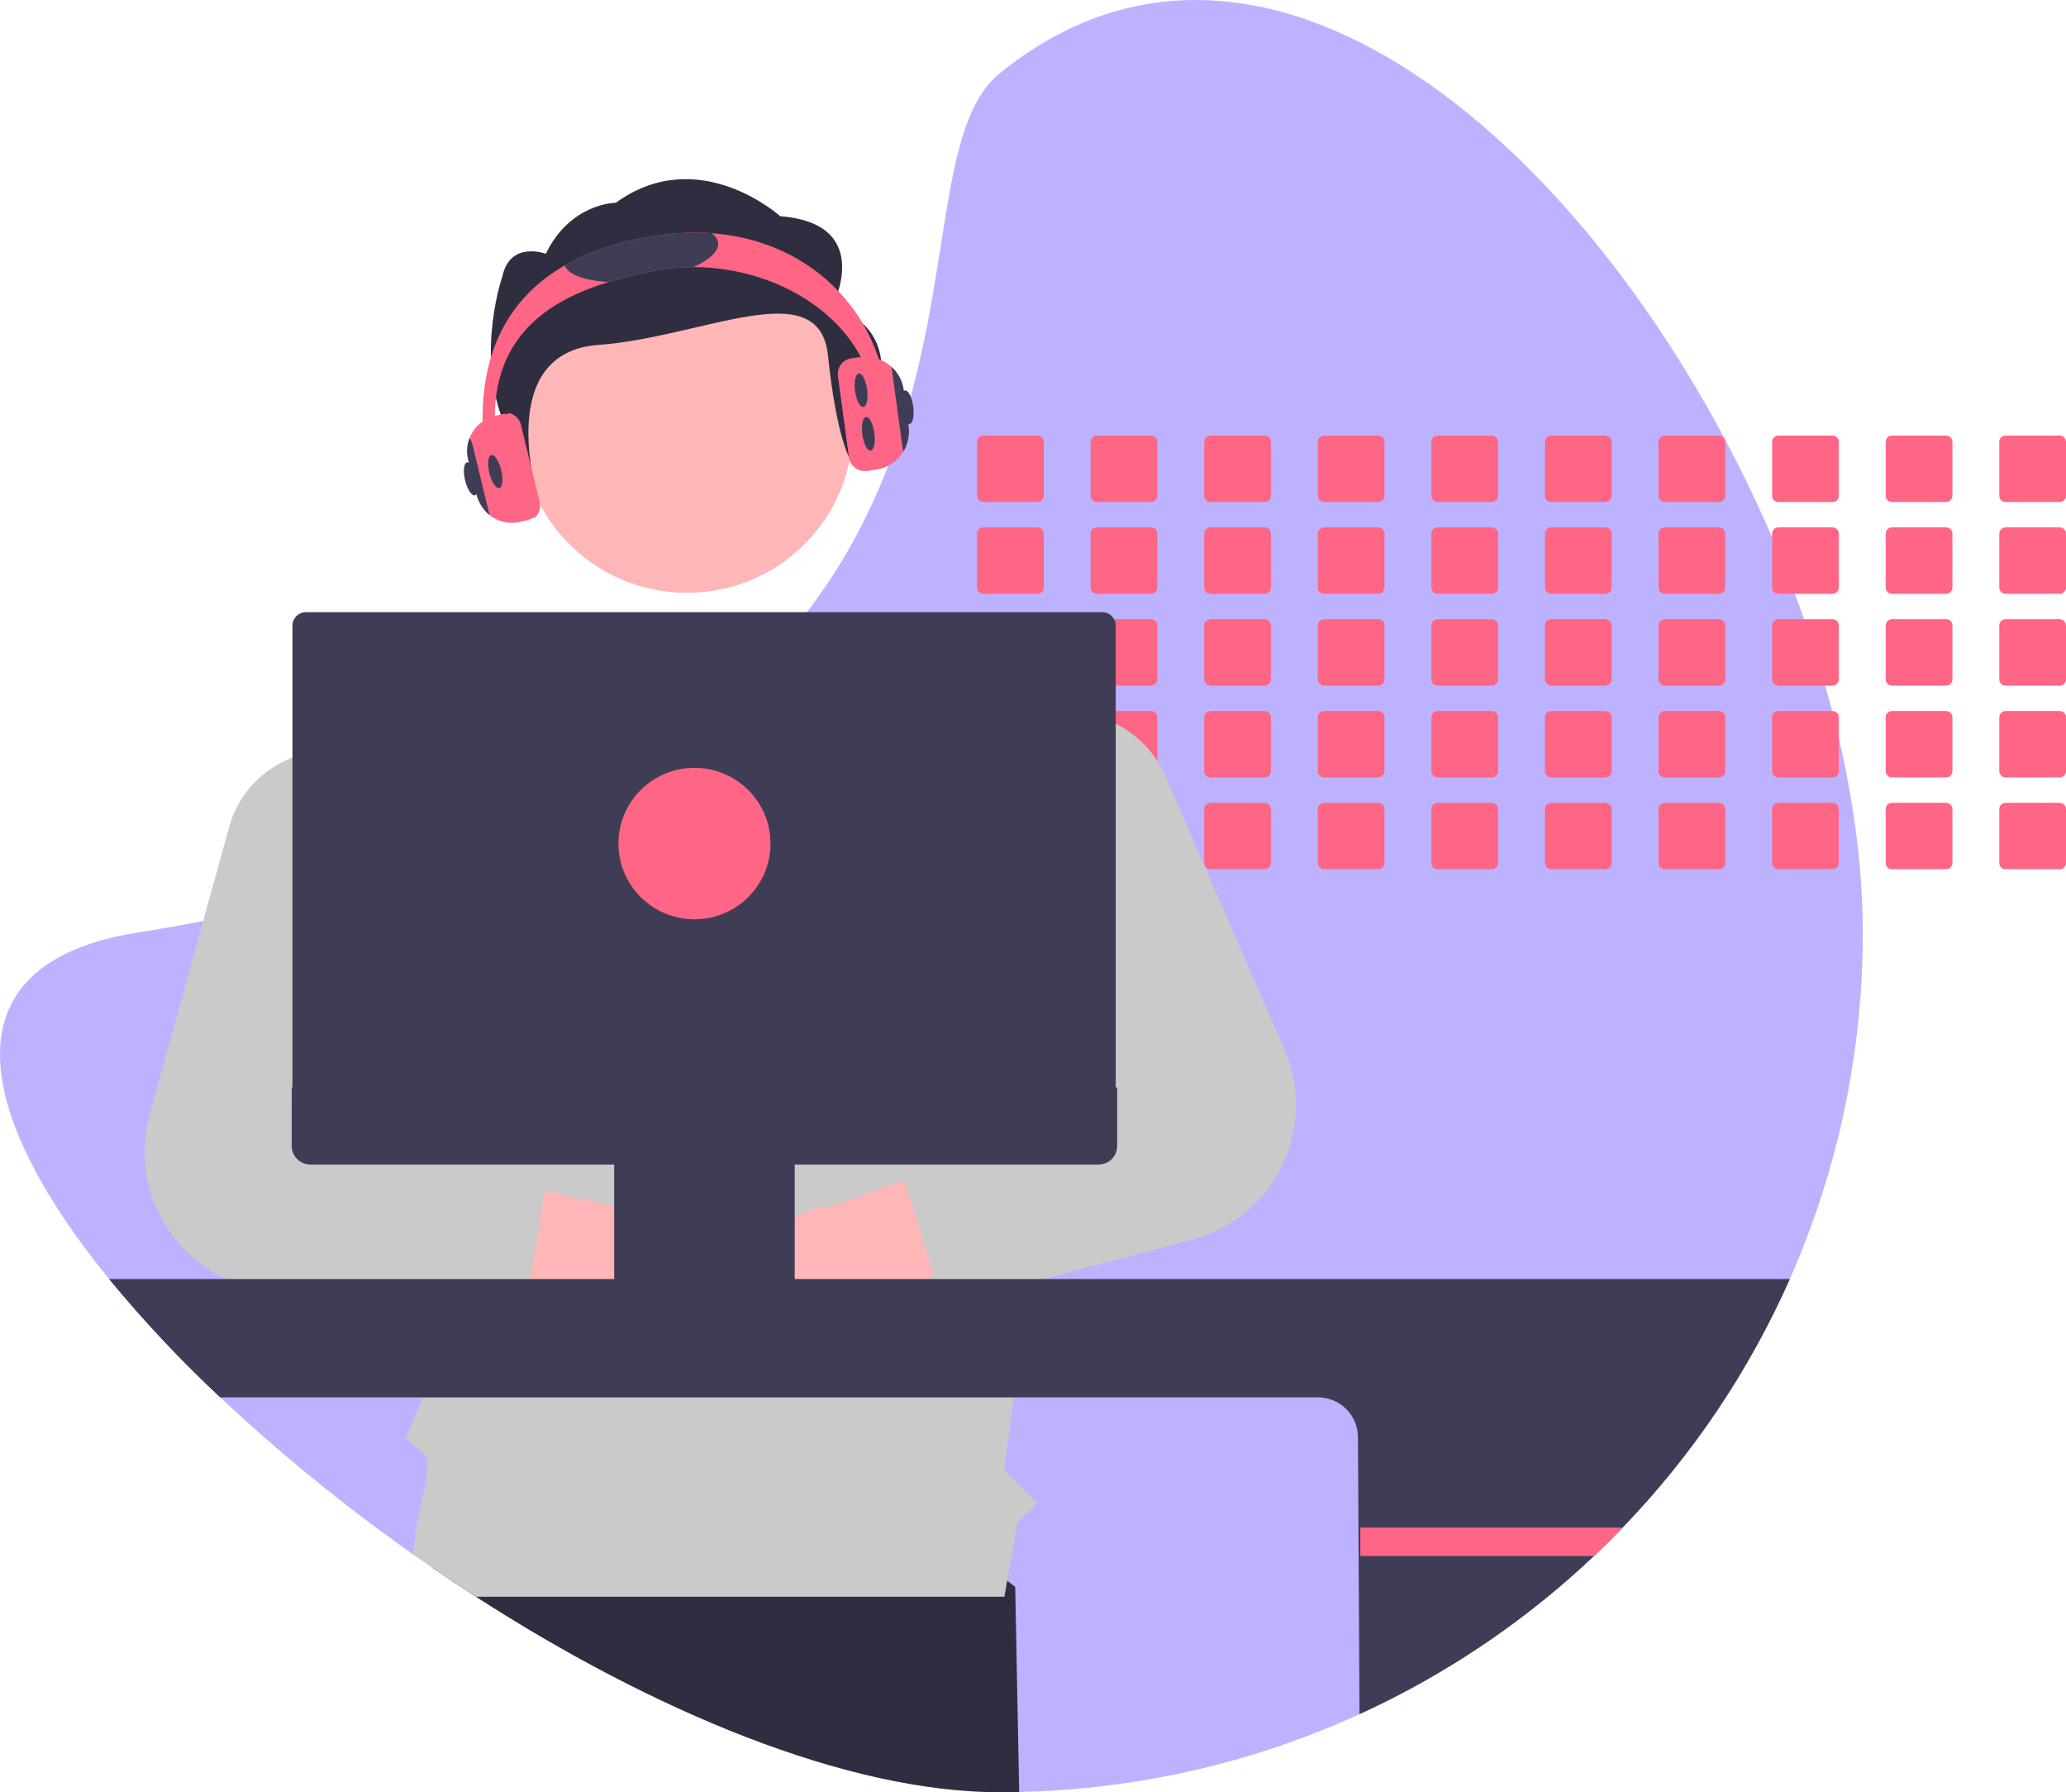 <svg width="211" height="183" viewBox="0 0 211 183" fill="none" xmlns="http://www.w3.org/2000/svg">
<g clip-path="url(#clip0_9_575)">
<path d="M190.246 95.236C190.273 117.88 181.483 139.654 165.723 155.978C164.773 156.969 163.797 157.936 162.796 158.878C161.27 160.324 159.693 161.713 158.065 163.046C142.834 175.541 123.819 182.563 104.088 182.978C103.431 182.993 102.771 183 102.109 183C86.373 183 66.581 174.631 48.62 163.046C47.134 162.087 45.662 161.107 44.202 160.104C43.52 159.639 42.841 159.168 42.165 158.691C35.238 153.82 28.663 148.471 22.488 142.684C18.445 138.906 14.654 134.869 11.138 130.6C-2.662 113.649 -5.706 98.376 13.969 95.236C16.298 94.866 18.559 94.469 20.751 94.048C23.927 93.44 26.966 92.784 29.868 92.079C33.778 91.133 37.451 90.107 40.888 89.001C42.044 88.631 43.173 88.253 44.276 87.868C60.585 82.164 71.501 74.726 78.931 66.656C80.191 65.29 81.353 63.907 82.416 62.508C84.043 60.379 85.521 58.141 86.839 55.809C88.659 52.57 90.187 49.176 91.406 45.669L91.473 45.476C97.385 28.496 95.587 12.746 102.109 7.475C129.988 -15.061 164.696 17.032 180.988 54.878C181.809 56.785 182.581 58.703 183.305 60.633C183.63 61.496 183.943 62.359 184.245 63.225C185.039 65.48 185.759 67.741 186.406 70.008C186.654 70.873 186.89 71.736 187.115 72.599C187.356 73.53 187.586 74.459 187.8 75.388C189.385 82.189 190.246 88.895 190.246 95.236Z" fill="#BDB2FF"/>
<path d="M104.088 182.978C103.431 182.993 102.771 183 102.109 183C86.373 183 66.581 174.631 48.62 163.046C47.134 162.087 45.662 161.107 44.202 160.104L45.482 152.347L84.234 147.224L103.684 162.033L104.088 182.978Z" fill="#2F2E41"/>
<path d="M105.954 44.476H100.432C100.26 44.476 100.096 44.544 99.975 44.664C99.855 44.785 99.787 44.948 99.787 45.118V50.619C99.787 50.703 99.803 50.787 99.836 50.865C99.868 50.942 99.916 51.013 99.976 51.072C100.036 51.132 100.107 51.179 100.185 51.211C100.263 51.243 100.347 51.259 100.432 51.259H105.954C106.124 51.259 106.288 51.192 106.409 51.072C106.53 50.952 106.598 50.789 106.599 50.619V45.118C106.598 44.948 106.53 44.785 106.409 44.665C106.288 44.544 106.125 44.476 105.954 44.476Z" fill="#FF6584"/>
<path d="M105.954 53.85H100.432C100.26 53.85 100.096 53.918 99.975 54.038C99.855 54.159 99.787 54.322 99.787 54.493V59.994C99.787 60.078 99.803 60.161 99.836 60.239C99.868 60.317 99.916 60.387 99.976 60.447C100.036 60.506 100.107 60.553 100.185 60.585C100.263 60.617 100.347 60.634 100.432 60.633H105.954C106.124 60.634 106.288 60.566 106.409 60.446C106.53 60.326 106.598 60.164 106.599 59.994V54.493C106.598 54.322 106.53 54.159 106.409 54.039C106.288 53.919 106.125 53.851 105.954 53.85Z" fill="#FF6584"/>
<path d="M105.954 63.225H100.432C100.26 63.225 100.096 63.292 99.975 63.413C99.855 63.533 99.787 63.697 99.787 63.867V69.366C99.786 69.45 99.803 69.534 99.835 69.612C99.868 69.69 99.915 69.76 99.975 69.82C100.035 69.88 100.106 69.927 100.184 69.959C100.263 69.992 100.347 70.008 100.432 70.008H105.954C106.125 70.008 106.289 69.94 106.41 69.82C106.531 69.699 106.599 69.536 106.599 69.366V63.867C106.598 63.697 106.53 63.534 106.409 63.413C106.288 63.293 106.125 63.225 105.954 63.225Z" fill="#FF6584"/>
<path d="M106.589 73.128C106.561 72.98 106.483 72.846 106.367 72.75C106.251 72.653 106.105 72.6 105.954 72.599H100.432C100.26 72.599 100.096 72.667 99.975 72.787C99.855 72.908 99.787 73.071 99.787 73.241V78.74C99.786 78.825 99.803 78.908 99.835 78.986C99.868 79.064 99.915 79.135 99.975 79.195C100.035 79.254 100.106 79.302 100.184 79.334C100.263 79.366 100.347 79.382 100.432 79.382H105.954C106.125 79.382 106.289 79.315 106.41 79.194C106.531 79.074 106.599 78.91 106.599 78.74V73.241C106.599 73.203 106.596 73.165 106.589 73.128Z" fill="#FF6584"/>
<path d="M106.204 82.023C106.125 81.99 106.04 81.974 105.954 81.974H100.432C100.347 81.973 100.263 81.99 100.185 82.022C100.106 82.054 100.035 82.102 99.975 82.161C99.915 82.221 99.868 82.292 99.835 82.37C99.803 82.448 99.786 82.531 99.787 82.616V88.115C99.786 88.199 99.803 88.283 99.835 88.361C99.867 88.439 99.915 88.51 99.975 88.57C100.035 88.629 100.106 88.677 100.184 88.709C100.263 88.741 100.347 88.757 100.432 88.757H105.954C106.125 88.757 106.289 88.689 106.41 88.569C106.531 88.448 106.599 88.285 106.599 88.115V82.616C106.598 82.49 106.561 82.366 106.491 82.26C106.421 82.155 106.321 82.073 106.204 82.023Z" fill="#FF6584"/>
<path d="M117.554 44.476H112.032C111.861 44.476 111.697 44.544 111.576 44.664C111.455 44.785 111.387 44.948 111.387 45.118V50.619C111.387 50.703 111.404 50.787 111.436 50.865C111.468 50.942 111.516 51.013 111.576 51.072C111.636 51.132 111.707 51.179 111.785 51.211C111.863 51.243 111.947 51.259 112.032 51.259H117.554C117.725 51.259 117.888 51.192 118.009 51.072C118.13 50.952 118.198 50.789 118.199 50.619V45.118C118.198 44.948 118.13 44.785 118.009 44.665C117.889 44.544 117.725 44.476 117.554 44.476Z" fill="#FF6584"/>
<path d="M117.554 53.85H112.032C111.861 53.85 111.697 53.918 111.576 54.038C111.455 54.159 111.387 54.322 111.387 54.493V59.994C111.387 60.078 111.404 60.161 111.436 60.239C111.468 60.317 111.516 60.387 111.576 60.447C111.636 60.506 111.707 60.553 111.785 60.585C111.863 60.617 111.947 60.634 112.032 60.633H117.554C117.725 60.634 117.888 60.566 118.009 60.446C118.13 60.326 118.198 60.164 118.199 59.994V54.493C118.198 54.322 118.13 54.159 118.009 54.039C117.889 53.919 117.725 53.851 117.554 53.85Z" fill="#FF6584"/>
<path d="M117.554 63.225H112.032C111.861 63.225 111.697 63.292 111.576 63.413C111.455 63.533 111.387 63.697 111.387 63.867V69.366C111.387 69.45 111.403 69.534 111.435 69.612C111.468 69.69 111.515 69.76 111.575 69.82C111.635 69.88 111.706 69.927 111.785 69.959C111.863 69.992 111.947 70.008 112.032 70.008H117.554C117.725 70.008 117.889 69.94 118.01 69.82C118.131 69.699 118.199 69.536 118.199 69.366V63.867C118.198 63.697 118.13 63.534 118.009 63.413C117.889 63.293 117.725 63.225 117.554 63.225Z" fill="#FF6584"/>
<path d="M117.554 72.599H112.032C111.896 72.599 111.765 72.642 111.655 72.721C111.546 72.8 111.464 72.911 111.421 73.039C111.398 73.104 111.387 73.172 111.387 73.241V78.74C111.387 78.825 111.403 78.908 111.435 78.986C111.468 79.064 111.515 79.135 111.575 79.195C111.635 79.254 111.706 79.302 111.785 79.334C111.863 79.366 111.947 79.382 112.032 79.382H117.554C117.725 79.382 117.889 79.315 118.01 79.194C118.131 79.074 118.199 78.91 118.199 78.74V73.241C118.198 73.071 118.13 72.908 118.009 72.788C117.889 72.668 117.725 72.6 117.554 72.599Z" fill="#FF6584"/>
<path d="M117.554 81.974H112.032C111.947 81.973 111.863 81.99 111.785 82.022C111.706 82.054 111.635 82.102 111.575 82.161C111.515 82.221 111.468 82.292 111.435 82.37C111.403 82.448 111.387 82.531 111.387 82.616V88.115C111.387 88.199 111.403 88.282 111.435 88.361C111.468 88.439 111.515 88.509 111.575 88.569C111.635 88.629 111.706 88.676 111.785 88.708C111.863 88.74 111.947 88.757 112.032 88.757H117.554C117.725 88.757 117.889 88.689 118.01 88.569C118.131 88.448 118.199 88.285 118.199 88.115V82.616C118.199 82.445 118.131 82.282 118.01 82.162C117.889 82.041 117.725 81.974 117.554 81.974Z" fill="#FF6584"/>
<path d="M129.154 44.476H123.632C123.461 44.476 123.297 44.544 123.176 44.664C123.055 44.785 122.987 44.948 122.987 45.118V50.619C122.987 50.703 123.004 50.787 123.036 50.865C123.069 50.942 123.116 51.013 123.176 51.072C123.236 51.132 123.307 51.179 123.385 51.211C123.463 51.243 123.547 51.259 123.632 51.259H129.154C129.325 51.259 129.488 51.192 129.609 51.072C129.73 50.952 129.798 50.789 129.799 50.619V45.118C129.799 44.948 129.73 44.785 129.61 44.665C129.489 44.544 129.325 44.476 129.154 44.476Z" fill="#FF6584"/>
<path d="M129.154 53.85H123.632C123.461 53.85 123.297 53.918 123.176 54.038C123.055 54.159 122.987 54.322 122.987 54.493V59.994C122.987 60.078 123.004 60.161 123.036 60.239C123.069 60.317 123.116 60.387 123.176 60.447C123.236 60.506 123.307 60.553 123.385 60.585C123.463 60.617 123.547 60.634 123.632 60.633H129.154C129.325 60.634 129.488 60.566 129.609 60.446C129.73 60.326 129.798 60.164 129.799 59.994V54.493C129.799 54.322 129.73 54.159 129.61 54.039C129.489 53.919 129.325 53.851 129.154 53.85Z" fill="#FF6584"/>
<path d="M129.154 63.225H123.632C123.461 63.225 123.297 63.292 123.176 63.413C123.055 63.533 122.987 63.697 122.987 63.867V69.366C122.987 69.45 123.003 69.534 123.036 69.612C123.068 69.69 123.115 69.76 123.175 69.82C123.235 69.88 123.306 69.927 123.385 69.959C123.463 69.992 123.547 70.008 123.632 70.008H129.154C129.325 70.008 129.489 69.94 129.61 69.82C129.731 69.699 129.799 69.536 129.799 69.366V63.867C129.799 63.697 129.73 63.534 129.61 63.413C129.489 63.293 129.325 63.225 129.154 63.225Z" fill="#FF6584"/>
<path d="M129.154 72.599H123.632C123.461 72.599 123.297 72.667 123.176 72.787C123.055 72.908 122.987 73.071 122.987 73.241V78.74C122.987 78.825 123.003 78.908 123.036 78.986C123.068 79.064 123.115 79.135 123.175 79.195C123.235 79.254 123.306 79.302 123.385 79.334C123.463 79.366 123.547 79.382 123.632 79.382H129.154C129.325 79.382 129.489 79.315 129.61 79.194C129.731 79.074 129.799 78.91 129.799 78.74V73.241C129.799 73.071 129.73 72.908 129.61 72.788C129.489 72.668 129.325 72.6 129.154 72.599Z" fill="#FF6584"/>
<path d="M129.154 81.974H123.632C123.547 81.973 123.463 81.99 123.385 82.022C123.306 82.054 123.235 82.102 123.175 82.161C123.115 82.221 123.068 82.292 123.036 82.37C123.003 82.448 122.987 82.531 122.987 82.616V88.115C122.987 88.199 123.003 88.282 123.036 88.361C123.068 88.439 123.115 88.509 123.175 88.569C123.235 88.629 123.306 88.676 123.385 88.708C123.463 88.74 123.547 88.757 123.632 88.757H129.154C129.325 88.757 129.489 88.689 129.61 88.569C129.731 88.448 129.799 88.285 129.799 88.115V82.616C129.799 82.445 129.731 82.282 129.61 82.162C129.489 82.041 129.325 81.974 129.154 81.974Z" fill="#FF6584"/>
<path d="M140.754 44.476H135.232C135.061 44.476 134.897 44.544 134.776 44.664C134.655 44.785 134.587 44.948 134.587 45.118V50.619C134.587 50.703 134.604 50.787 134.636 50.865C134.669 50.942 134.716 51.013 134.776 51.072C134.836 51.132 134.907 51.179 134.985 51.211C135.064 51.243 135.147 51.259 135.232 51.259H140.754C140.925 51.259 141.089 51.192 141.209 51.072C141.33 50.952 141.399 50.789 141.399 50.619V45.118C141.399 44.948 141.331 44.785 141.21 44.665C141.089 44.544 140.925 44.476 140.754 44.476Z" fill="#FF6584"/>
<path d="M140.754 53.85H135.232C135.061 53.85 134.897 53.918 134.776 54.038C134.655 54.159 134.587 54.322 134.587 54.493V59.994C134.587 60.078 134.604 60.161 134.636 60.239C134.669 60.317 134.716 60.387 134.776 60.447C134.836 60.506 134.907 60.553 134.985 60.585C135.064 60.617 135.147 60.634 135.232 60.633H140.754C140.925 60.634 141.089 60.566 141.209 60.446C141.33 60.326 141.399 60.164 141.399 59.994V54.493C141.399 54.322 141.331 54.159 141.21 54.039C141.089 53.919 140.925 53.851 140.754 53.85Z" fill="#FF6584"/>
<path d="M140.754 63.225H135.232C135.061 63.225 134.897 63.292 134.776 63.413C134.655 63.533 134.587 63.697 134.587 63.867V69.366C134.587 69.45 134.603 69.534 134.636 69.612C134.668 69.69 134.716 69.76 134.775 69.82C134.835 69.88 134.907 69.927 134.985 69.959C135.063 69.992 135.147 70.008 135.232 70.008H140.754C140.925 70.008 141.089 69.94 141.21 69.82C141.331 69.699 141.399 69.536 141.399 69.366V63.867C141.399 63.697 141.331 63.534 141.21 63.413C141.089 63.293 140.925 63.225 140.754 63.225Z" fill="#FF6584"/>
<path d="M140.754 72.599H135.232C135.061 72.599 134.897 72.667 134.776 72.787C134.655 72.908 134.587 73.071 134.587 73.241V78.74C134.587 78.825 134.603 78.908 134.636 78.986C134.668 79.064 134.716 79.135 134.775 79.195C134.835 79.254 134.907 79.302 134.985 79.334C135.063 79.366 135.147 79.382 135.232 79.382H140.754C140.925 79.382 141.089 79.315 141.21 79.194C141.331 79.074 141.399 78.91 141.399 78.74V73.241C141.399 73.071 141.331 72.908 141.21 72.788C141.089 72.668 140.925 72.6 140.754 72.599Z" fill="#FF6584"/>
<path d="M140.754 81.974H135.232C135.147 81.973 135.063 81.99 134.985 82.022C134.907 82.054 134.835 82.102 134.775 82.161C134.716 82.221 134.668 82.292 134.636 82.37C134.603 82.448 134.587 82.531 134.587 82.616V88.115C134.587 88.199 134.603 88.282 134.636 88.361C134.668 88.439 134.716 88.509 134.775 88.569C134.835 88.629 134.907 88.676 134.985 88.708C135.063 88.74 135.147 88.757 135.232 88.757H140.754C140.925 88.757 141.089 88.689 141.21 88.569C141.331 88.448 141.399 88.285 141.399 88.115V82.616C141.399 82.445 141.331 82.282 141.21 82.162C141.089 82.041 140.925 81.974 140.754 81.974Z" fill="#FF6584"/>
<path d="M152.354 44.476H146.83C146.659 44.477 146.495 44.544 146.375 44.665C146.255 44.785 146.187 44.948 146.187 45.118V50.619C146.187 50.789 146.255 50.952 146.375 51.072C146.496 51.192 146.659 51.259 146.83 51.259H152.354C152.525 51.259 152.689 51.192 152.81 51.072C152.93 50.952 152.999 50.789 152.999 50.619V45.118C152.999 44.948 152.931 44.785 152.81 44.665C152.689 44.544 152.525 44.476 152.354 44.476Z" fill="#FF6584"/>
<path d="M152.354 53.85H146.83C146.659 53.851 146.495 53.919 146.375 54.039C146.255 54.16 146.187 54.323 146.187 54.493V59.994C146.187 60.163 146.255 60.326 146.375 60.446C146.496 60.566 146.659 60.633 146.83 60.633H152.354C152.525 60.634 152.689 60.566 152.81 60.446C152.93 60.326 152.999 60.164 152.999 59.994V54.493C152.999 54.322 152.931 54.159 152.81 54.039C152.689 53.919 152.525 53.851 152.354 53.85Z" fill="#FF6584"/>
<path d="M152.354 63.225H146.83C146.659 63.225 146.495 63.293 146.375 63.414C146.255 63.534 146.187 63.697 146.187 63.867V69.366C146.187 69.45 146.203 69.533 146.235 69.611C146.268 69.689 146.315 69.76 146.375 69.82C146.434 69.879 146.505 69.927 146.583 69.959C146.661 69.991 146.745 70.008 146.83 70.008H152.354C152.525 70.008 152.689 69.94 152.81 69.82C152.931 69.699 152.999 69.536 152.999 69.366V63.867C152.999 63.697 152.931 63.534 152.81 63.413C152.689 63.293 152.525 63.225 152.354 63.225Z" fill="#FF6584"/>
<path d="M152.354 72.599H146.83C146.659 72.6 146.495 72.668 146.375 72.788C146.255 72.909 146.187 73.072 146.187 73.241V78.74C146.187 78.824 146.203 78.908 146.235 78.986C146.268 79.064 146.315 79.134 146.375 79.194C146.434 79.254 146.505 79.301 146.583 79.333C146.661 79.366 146.745 79.382 146.83 79.382H152.354C152.525 79.382 152.689 79.315 152.81 79.194C152.931 79.074 152.999 78.91 152.999 78.74V73.241C152.999 73.071 152.931 72.908 152.81 72.788C152.689 72.668 152.525 72.6 152.354 72.599Z" fill="#FF6584"/>
<path d="M152.354 81.974H146.83C146.745 81.974 146.661 81.99 146.583 82.023C146.505 82.055 146.434 82.102 146.375 82.162C146.315 82.222 146.268 82.293 146.235 82.37C146.203 82.448 146.187 82.532 146.187 82.616V88.115C146.187 88.199 146.203 88.282 146.235 88.36C146.268 88.438 146.315 88.509 146.375 88.568C146.434 88.628 146.505 88.675 146.583 88.708C146.661 88.74 146.745 88.757 146.83 88.757H152.354C152.525 88.757 152.689 88.689 152.81 88.569C152.931 88.448 152.999 88.285 152.999 88.115V82.616C152.999 82.445 152.931 82.282 152.81 82.162C152.689 82.041 152.525 81.974 152.354 81.974Z" fill="#FF6584"/>
<path d="M163.954 44.476H158.43C158.259 44.477 158.096 44.544 157.975 44.665C157.855 44.785 157.787 44.948 157.787 45.118V50.619C157.787 50.789 157.855 50.952 157.975 51.072C158.096 51.192 158.259 51.259 158.43 51.259H163.954C164.125 51.259 164.289 51.192 164.41 51.072C164.531 50.952 164.599 50.789 164.599 50.619V45.118C164.599 44.948 164.531 44.785 164.41 44.665C164.289 44.544 164.125 44.476 163.954 44.476Z" fill="#FF6584"/>
<path d="M163.954 53.85H158.43C158.259 53.851 158.096 53.919 157.975 54.039C157.855 54.16 157.787 54.323 157.787 54.493V59.994C157.787 60.163 157.855 60.326 157.975 60.446C158.096 60.566 158.259 60.633 158.43 60.633H163.954C164.125 60.634 164.289 60.566 164.41 60.446C164.531 60.326 164.599 60.164 164.599 59.994V54.493C164.599 54.322 164.531 54.159 164.41 54.039C164.289 53.919 164.125 53.851 163.954 53.85Z" fill="#FF6584"/>
<path d="M163.954 63.225H158.43C158.259 63.225 158.096 63.293 157.975 63.414C157.855 63.534 157.787 63.697 157.787 63.867V69.366C157.787 69.45 157.803 69.533 157.836 69.611C157.868 69.689 157.915 69.76 157.975 69.82C158.034 69.879 158.105 69.927 158.183 69.959C158.261 69.991 158.345 70.008 158.43 70.008H163.954C164.125 70.008 164.289 69.94 164.41 69.82C164.531 69.699 164.599 69.536 164.599 69.366V63.867C164.599 63.697 164.531 63.534 164.41 63.413C164.289 63.293 164.125 63.225 163.954 63.225Z" fill="#FF6584"/>
<path d="M163.954 72.599H158.43C158.259 72.6 158.096 72.668 157.975 72.788C157.855 72.909 157.787 73.072 157.787 73.241V78.74C157.787 78.824 157.803 78.908 157.836 78.986C157.868 79.064 157.915 79.134 157.975 79.194C158.034 79.254 158.105 79.301 158.183 79.333C158.261 79.366 158.345 79.382 158.43 79.382H163.954C164.125 79.382 164.289 79.315 164.41 79.194C164.531 79.074 164.599 78.91 164.599 78.74V73.241C164.599 73.071 164.531 72.908 164.41 72.788C164.289 72.668 164.125 72.6 163.954 72.599Z" fill="#FF6584"/>
<path d="M163.954 81.974H158.43C158.345 81.974 158.261 81.99 158.183 82.023C158.105 82.055 158.034 82.102 157.975 82.162C157.915 82.222 157.868 82.293 157.836 82.37C157.803 82.448 157.787 82.532 157.787 82.616V88.115C157.787 88.199 157.803 88.282 157.836 88.36C157.868 88.438 157.915 88.509 157.975 88.568C158.034 88.628 158.105 88.675 158.183 88.708C158.261 88.74 158.345 88.757 158.43 88.757H163.954C164.125 88.757 164.289 88.689 164.41 88.569C164.531 88.448 164.599 88.285 164.599 88.115V82.616C164.599 82.445 164.531 82.282 164.41 82.162C164.289 82.041 164.125 81.974 163.954 81.974Z" fill="#FF6584"/>
<path d="M175.555 44.476H170.03C169.859 44.477 169.696 44.544 169.575 44.665C169.455 44.785 169.387 44.948 169.387 45.118V50.619C169.387 50.789 169.455 50.952 169.576 51.072C169.696 51.192 169.859 51.259 170.03 51.259H175.555C175.725 51.259 175.889 51.192 176.01 51.072C176.131 50.952 176.199 50.789 176.2 50.619V45.118C176.199 44.948 176.131 44.785 176.01 44.665C175.889 44.544 175.725 44.476 175.555 44.476Z" fill="#FF6584"/>
<path d="M175.555 53.85H170.03C169.859 53.851 169.696 53.919 169.575 54.039C169.455 54.16 169.387 54.323 169.387 54.493V59.994C169.387 60.163 169.455 60.326 169.576 60.446C169.696 60.566 169.859 60.633 170.03 60.633H175.555C175.725 60.634 175.889 60.566 176.01 60.446C176.131 60.326 176.199 60.164 176.2 59.994V54.493C176.199 54.322 176.131 54.159 176.01 54.039C175.889 53.919 175.725 53.851 175.555 53.85Z" fill="#FF6584"/>
<path d="M175.555 63.225H170.03C169.859 63.225 169.696 63.293 169.575 63.414C169.455 63.534 169.387 63.697 169.387 63.867V69.366C169.387 69.45 169.404 69.533 169.436 69.611C169.468 69.689 169.515 69.76 169.575 69.82C169.635 69.879 169.705 69.927 169.784 69.959C169.862 69.991 169.945 70.008 170.03 70.008H175.555C175.726 70.008 175.89 69.94 176.011 69.82C176.132 69.699 176.199 69.536 176.2 69.366V63.867C176.199 63.697 176.131 63.534 176.01 63.413C175.889 63.293 175.725 63.225 175.555 63.225Z" fill="#FF6584"/>
<path d="M175.555 72.599H170.03C169.859 72.6 169.696 72.668 169.575 72.788C169.455 72.909 169.387 73.072 169.387 73.241V78.74C169.387 78.824 169.404 78.908 169.436 78.986C169.468 79.064 169.515 79.134 169.575 79.194C169.635 79.254 169.705 79.301 169.784 79.333C169.862 79.366 169.945 79.382 170.03 79.382H175.555C175.726 79.382 175.89 79.315 176.011 79.194C176.132 79.074 176.199 78.91 176.2 78.74V73.241C176.199 73.071 176.131 72.908 176.01 72.788C175.889 72.668 175.725 72.6 175.555 72.599Z" fill="#FF6584"/>
<path d="M175.555 81.974H170.03C169.945 81.974 169.862 81.99 169.784 82.023C169.705 82.055 169.635 82.102 169.575 82.162C169.515 82.222 169.468 82.293 169.436 82.37C169.404 82.448 169.387 82.532 169.387 82.616V88.115C169.387 88.199 169.404 88.282 169.436 88.36C169.468 88.438 169.515 88.509 169.575 88.568C169.635 88.628 169.705 88.675 169.784 88.708C169.862 88.74 169.945 88.757 170.03 88.757H175.555C175.726 88.757 175.89 88.689 176.011 88.569C176.132 88.448 176.199 88.285 176.2 88.115V82.616C176.199 82.445 176.132 82.282 176.011 82.162C175.89 82.041 175.726 81.974 175.555 81.974Z" fill="#FF6584"/>
<path d="M187.155 44.476H181.63C181.459 44.477 181.296 44.544 181.175 44.665C181.055 44.785 180.987 44.948 180.987 45.118V50.619C180.988 50.789 181.055 50.952 181.176 51.072C181.296 51.192 181.46 51.259 181.63 51.259H187.155C187.325 51.259 187.489 51.192 187.61 51.072C187.731 50.952 187.799 50.789 187.8 50.619V45.118C187.799 44.948 187.731 44.785 187.61 44.665C187.489 44.544 187.326 44.476 187.155 44.476Z" fill="#FF6584"/>
<path d="M187.155 53.85H181.63C181.459 53.851 181.296 53.919 181.175 54.039C181.055 54.16 180.987 54.323 180.987 54.493V59.994C180.988 60.163 181.055 60.326 181.176 60.446C181.296 60.566 181.46 60.633 181.63 60.633H187.155C187.325 60.634 187.489 60.566 187.61 60.446C187.731 60.326 187.799 60.164 187.8 59.994V54.493C187.799 54.322 187.731 54.159 187.61 54.039C187.489 53.919 187.326 53.851 187.155 53.85Z" fill="#FF6584"/>
<path d="M187.155 63.225H181.63C181.459 63.225 181.296 63.293 181.175 63.414C181.055 63.534 180.987 63.697 180.987 63.867V69.366C180.987 69.45 181.004 69.533 181.036 69.611C181.068 69.689 181.115 69.76 181.175 69.82C181.235 69.879 181.306 69.927 181.384 69.959C181.462 69.991 181.545 70.008 181.63 70.008H187.155C187.326 70.008 187.49 69.94 187.611 69.82C187.732 69.699 187.8 69.536 187.8 69.366V63.867C187.799 63.697 187.731 63.534 187.61 63.413C187.489 63.293 187.326 63.225 187.155 63.225Z" fill="#FF6584"/>
<path d="M187.155 72.599H181.63C181.459 72.6 181.296 72.668 181.175 72.788C181.055 72.909 180.987 73.072 180.987 73.241V78.74C180.987 78.824 181.004 78.908 181.036 78.986C181.068 79.064 181.115 79.134 181.175 79.194C181.235 79.254 181.306 79.301 181.384 79.333C181.462 79.366 181.545 79.382 181.63 79.382H187.155C187.326 79.382 187.49 79.315 187.611 79.194C187.732 79.074 187.8 78.91 187.8 78.74V73.241C187.799 73.071 187.731 72.908 187.61 72.788C187.489 72.668 187.326 72.6 187.155 72.599Z" fill="#FF6584"/>
<path d="M187.155 81.974H181.63C181.545 81.974 181.462 81.99 181.384 82.023C181.306 82.055 181.235 82.102 181.175 82.162C181.115 82.222 181.068 82.293 181.036 82.37C181.004 82.448 180.987 82.532 180.987 82.616V88.115C180.987 88.199 181.004 88.282 181.036 88.36C181.068 88.438 181.115 88.509 181.175 88.568C181.235 88.628 181.306 88.675 181.384 88.708C181.462 88.74 181.545 88.757 181.63 88.757H187.155C187.326 88.757 187.49 88.689 187.611 88.569C187.732 88.448 187.8 88.285 187.8 88.115V82.616C187.8 82.445 187.732 82.282 187.611 82.162C187.49 82.041 187.326 81.974 187.155 81.974Z" fill="#FF6584"/>
<path d="M198.755 44.476H193.23C193.059 44.477 192.896 44.544 192.776 44.665C192.655 44.785 192.588 44.948 192.588 45.118V50.619C192.588 50.789 192.655 50.952 192.776 51.072C192.896 51.192 193.06 51.259 193.23 51.259H198.755C198.926 51.259 199.089 51.192 199.21 51.072C199.331 50.952 199.399 50.789 199.4 50.619V45.118C199.399 44.948 199.331 44.785 199.21 44.665C199.09 44.544 198.926 44.476 198.755 44.476Z" fill="#FF6584"/>
<path d="M198.755 53.85H193.23C193.059 53.851 192.896 53.919 192.776 54.039C192.655 54.16 192.588 54.323 192.588 54.493V59.994C192.588 60.163 192.655 60.326 192.776 60.446C192.896 60.566 193.06 60.633 193.23 60.633H198.755C198.926 60.634 199.089 60.566 199.21 60.446C199.331 60.326 199.399 60.164 199.4 59.994V54.493C199.399 54.322 199.331 54.159 199.21 54.039C199.09 53.919 198.926 53.851 198.755 53.85Z" fill="#FF6584"/>
<path d="M198.755 63.225H193.23C193.059 63.225 192.896 63.293 192.776 63.414C192.655 63.534 192.588 63.697 192.588 63.867V69.366C192.587 69.45 192.604 69.533 192.636 69.611C192.668 69.689 192.715 69.76 192.775 69.82C192.835 69.879 192.906 69.927 192.984 69.959C193.062 69.991 193.146 70.008 193.23 70.008H198.755C198.926 70.008 199.09 69.94 199.211 69.82C199.332 69.699 199.4 69.536 199.4 69.366V63.867C199.399 63.697 199.331 63.534 199.21 63.413C199.09 63.293 198.926 63.225 198.755 63.225Z" fill="#FF6584"/>
<path d="M198.755 72.599H193.23C193.059 72.6 192.896 72.668 192.776 72.788C192.655 72.909 192.588 73.072 192.588 73.241V78.74C192.587 78.824 192.604 78.908 192.636 78.986C192.668 79.064 192.715 79.134 192.775 79.194C192.835 79.254 192.906 79.301 192.984 79.333C193.062 79.366 193.146 79.382 193.23 79.382H198.755C198.926 79.382 199.09 79.315 199.211 79.194C199.332 79.074 199.4 78.91 199.4 78.74V73.241C199.399 73.071 199.331 72.908 199.21 72.788C199.09 72.668 198.926 72.6 198.755 72.599Z" fill="#FF6584"/>
<path d="M198.755 81.974H193.23C193.146 81.974 193.062 81.99 192.984 82.023C192.906 82.055 192.835 82.102 192.775 82.162C192.715 82.222 192.668 82.293 192.636 82.37C192.604 82.448 192.587 82.532 192.588 82.616V88.115C192.587 88.199 192.604 88.282 192.636 88.36C192.668 88.438 192.715 88.509 192.775 88.568C192.835 88.628 192.906 88.675 192.984 88.708C193.062 88.74 193.146 88.757 193.23 88.757H198.755C198.926 88.757 199.09 88.689 199.211 88.569C199.332 88.448 199.4 88.285 199.4 88.115V82.616C199.4 82.445 199.332 82.282 199.211 82.162C199.09 82.041 198.926 81.974 198.755 81.974Z" fill="#FF6584"/>
<path d="M210.355 44.476H204.83C204.66 44.477 204.496 44.544 204.376 44.665C204.255 44.785 204.188 44.948 204.188 45.118V50.619C204.188 50.789 204.255 50.952 204.376 51.072C204.496 51.192 204.66 51.259 204.83 51.259H210.355C210.526 51.259 210.689 51.192 210.81 51.072C210.931 50.952 210.999 50.789 211 50.619V45.118C211 44.948 210.931 44.785 210.811 44.665C210.69 44.544 210.526 44.476 210.355 44.476Z" fill="#FF6584"/>
<path d="M210.355 53.85H204.83C204.66 53.851 204.496 53.919 204.376 54.039C204.255 54.16 204.188 54.323 204.188 54.493V59.994C204.188 60.163 204.255 60.326 204.376 60.446C204.496 60.566 204.66 60.633 204.83 60.633H210.355C210.526 60.634 210.689 60.566 210.81 60.446C210.931 60.326 210.999 60.164 211 59.994V54.493C211 54.322 210.931 54.159 210.811 54.039C210.69 53.919 210.526 53.851 210.355 53.85Z" fill="#FF6584"/>
<path d="M210.355 63.225H204.83C204.66 63.225 204.496 63.293 204.376 63.414C204.255 63.534 204.188 63.697 204.188 63.867V69.366C204.188 69.45 204.204 69.533 204.236 69.611C204.268 69.689 204.316 69.76 204.375 69.82C204.435 69.879 204.506 69.927 204.584 69.959C204.662 69.991 204.746 70.008 204.83 70.008H210.355C210.526 70.008 210.69 69.94 210.811 69.82C210.932 69.699 211 69.536 211 69.366V63.867C211 63.697 210.931 63.534 210.811 63.413C210.69 63.293 210.526 63.225 210.355 63.225Z" fill="#FF6584"/>
<path d="M210.355 72.599H204.83C204.66 72.6 204.496 72.668 204.376 72.788C204.255 72.909 204.188 73.072 204.188 73.241V78.74C204.188 78.824 204.204 78.908 204.236 78.986C204.268 79.064 204.316 79.134 204.375 79.194C204.435 79.254 204.506 79.301 204.584 79.333C204.662 79.366 204.746 79.382 204.83 79.382H210.355C210.526 79.382 210.69 79.315 210.811 79.194C210.932 79.074 211 78.91 211 78.74V73.241C211 73.071 210.931 72.908 210.811 72.788C210.69 72.668 210.526 72.6 210.355 72.599Z" fill="#FF6584"/>
<path d="M210.355 81.974H204.83C204.746 81.974 204.662 81.99 204.584 82.023C204.506 82.055 204.435 82.102 204.375 82.162C204.316 82.222 204.268 82.293 204.236 82.37C204.204 82.448 204.188 82.532 204.188 82.616V88.115C204.188 88.199 204.204 88.282 204.236 88.36C204.268 88.438 204.316 88.509 204.375 88.568C204.435 88.628 204.506 88.675 204.584 88.708C204.662 88.74 204.746 88.757 204.83 88.757H210.355C210.526 88.757 210.69 88.689 210.811 88.569C210.932 88.448 211 88.285 211 88.115V82.616C211 82.445 210.932 82.282 210.811 82.162C210.69 82.041 210.526 81.974 210.355 81.974Z" fill="#FF6584"/>
<path d="M83.378 163.046H83.224L83.356 163.029L83.378 163.046Z" fill="#2F2E41"/>
<path d="M70.16 60.533C79.521 60.533 87.109 52.977 87.109 43.657C87.109 34.336 79.521 26.78 70.16 26.78C60.799 26.78 53.211 34.336 53.211 43.657C53.211 52.977 60.799 60.533 70.16 60.533Z" fill="#FFB6B6"/>
<path d="M85.003 31.283C85.003 31.283 89.436 22.844 79.683 22.077C79.683 22.077 71.369 14.567 62.894 20.704C62.894 20.704 58.272 20.704 55.744 25.913C55.744 25.913 52.108 24.54 51.31 28.214C51.31 28.214 48.649 35.886 51.31 42.79C53.97 49.694 54.853 50.461 54.853 50.461C54.853 50.461 50.482 35.986 61.122 35.219C71.763 34.452 83.669 27.831 84.556 36.269C85.443 44.708 86.777 46.787 86.777 46.787C86.777 46.787 95.199 34.735 85.003 31.283Z" fill="#2F2E41"/>
<path d="M114.004 85.249L113.949 85.536L113.337 88.757L109.102 111.038L108.851 112.35L108.325 115.124L107.606 118.908L106.011 127.294L105.554 129.698L105.383 130.6L105.324 130.916L104.85 133.403L104.706 134.154L103.55 142.684L102.54 150.117L105.919 153.481L103.905 155.487L102.582 163.028L102.585 163.046H48.62C46.437 161.638 44.286 160.186 42.165 158.691L42.609 155.381C42.609 155.381 44.138 149.469 43.495 148.763C42.855 148.057 41.451 146.794 41.451 146.794L43.22 142.684L43.465 142.113L43.053 133.608L43.044 133.403L42.907 130.6L42.89 130.239L42.862 129.698L42.339 118.908L42.329 118.73L42.17 115.46L42.022 112.35L41.957 111.038L41.319 97.914L40.888 89.001L40.511 81.242L42.026 80.731L58.238 75.245L64.954 66.552L78.931 66.656L85.773 66.708L97.189 77.251L99.787 78.486L99.806 78.496L101.669 79.382L106.393 81.628L111.387 84.004L113.949 85.222L114.004 85.249Z" fill="#CACACA"/>
<path d="M66.76 137.726C65.736 138.122 64.637 138.288 63.541 138.215C62.445 138.141 61.379 137.829 60.417 137.301C59.455 136.773 58.621 136.041 57.974 135.157C57.328 134.273 56.883 133.259 56.672 132.186L30.237 128.451L39.427 118.101L63.121 123.234C64.955 123.001 66.812 123.446 68.339 124.485C69.866 125.524 70.957 127.084 71.405 128.871C71.854 130.657 71.629 132.545 70.773 134.177C69.916 135.81 68.489 137.072 66.76 137.726V137.726Z" fill="#FFB6B6"/>
<path d="M54.974 118.908C54.484 118.29 53.791 117.864 53.016 117.705L42.17 115.46L41.056 115.23C40.409 115.095 39.798 114.826 39.262 114.44C38.726 114.054 38.279 113.56 37.948 112.989C37.605 112.391 37.398 111.725 37.34 111.038C37.288 110.414 37.364 109.785 37.561 109.19L41.319 97.914L43.758 90.597C44.054 89.715 44.228 88.796 44.276 87.868C44.412 85.297 43.614 82.763 42.026 80.731C40.631 78.945 38.696 77.653 36.506 77.046C34.317 76.44 31.99 76.55 29.868 77.362C29.806 77.384 29.742 77.409 29.68 77.433C28.158 78.038 26.799 78.987 25.709 80.205C24.619 81.423 23.829 82.877 23.401 84.451L20.751 94.048L15.286 113.832C14.739 115.814 14.629 117.89 14.962 119.919C15.296 121.948 16.066 123.881 17.219 125.586C18.372 127.29 19.882 128.727 21.645 129.797C23.407 130.867 25.382 131.545 27.432 131.785L43.053 133.608L50.282 134.453C51.118 134.553 51.962 134.336 52.644 133.845C53.326 133.353 53.797 132.624 53.964 131.803C53.976 131.758 53.985 131.712 53.991 131.667L54.165 130.6L55.636 121.613L55.651 121.522C55.727 121.063 55.707 120.594 55.59 120.143C55.474 119.693 55.264 119.272 54.974 118.908Z" fill="#CACACA"/>
<path d="M83.598 138.015C84.668 138.262 85.779 138.273 86.854 138.046C87.928 137.819 88.94 137.361 89.817 136.703C90.695 136.045 91.417 135.203 91.932 134.237C92.447 133.272 92.744 132.205 92.8 131.113L118.442 123.704L107.879 114.747L85.148 123.156C83.299 123.183 81.524 123.884 80.16 125.127C78.795 126.37 77.936 128.068 77.745 129.9C77.554 131.731 78.044 133.569 79.123 135.064C80.202 136.56 81.794 137.61 83.598 138.015V138.015Z" fill="#FFB6B6"/>
<path d="M131.173 107.13L118.978 79.182C117.98 76.888 116.199 75.019 113.949 73.908C113.254 73.567 112.524 73.302 111.771 73.118C111.655 73.088 111.538 73.061 111.421 73.039C109.826 72.692 108.171 72.723 106.589 73.128C105.143 73.498 103.792 74.167 102.623 75.092C101.454 76.017 100.495 77.177 99.806 78.496C99.799 78.507 99.792 78.518 99.787 78.53C99.018 80.011 98.609 81.651 98.593 83.318C98.577 84.984 98.954 86.632 99.695 88.127L99.846 88.428L108.464 105.663C108.759 106.252 108.924 106.897 108.951 107.555C108.977 108.212 108.864 108.868 108.618 109.479C108.372 110.09 107.999 110.642 107.524 111.099C107.048 111.557 106.481 111.909 105.859 112.132L105.254 112.35L94.368 116.265C93.552 116.555 92.88 117.15 92.494 117.923C92.109 118.697 92.04 119.589 92.302 120.412L92.329 120.499L95.381 130.222C95.395 130.266 95.41 130.311 95.428 130.355C95.455 130.439 95.488 130.521 95.527 130.6C95.851 131.324 96.424 131.909 97.144 132.25C97.862 132.591 98.68 132.665 99.449 132.46L105.324 130.916L106.522 130.6L121.692 126.61C123.688 126.085 125.546 125.136 127.14 123.83C128.734 122.523 130.025 120.888 130.926 119.038C131.826 117.188 132.314 115.167 132.357 113.111C132.4 111.056 131.996 109.016 131.173 107.13L131.173 107.13Z" fill="#CACACA"/>
<path d="M11.138 130.6C14.654 134.869 18.445 138.906 22.488 142.684H134.612C135.692 142.685 136.727 143.114 137.491 143.875C138.255 144.635 138.684 145.667 138.685 146.742L138.846 175.034C145.744 171.878 152.204 167.849 158.065 163.046C159.692 161.714 161.269 160.325 162.796 158.878C163.796 157.935 164.771 156.968 165.723 155.978C172.859 148.576 178.637 139.987 182.796 130.6H11.138Z" fill="#3F3D56"/>
<path d="M165.723 155.978C164.773 156.969 163.797 157.936 162.796 158.878H138.928V155.978H165.723Z" fill="#FF6584"/>
<path d="M113.781 63.225C113.663 63.008 113.488 62.827 113.276 62.701C113.063 62.575 112.82 62.508 112.572 62.508H31.242C30.878 62.509 30.529 62.654 30.271 62.911C30.013 63.168 29.868 63.516 29.868 63.879V112.35H113.949V63.879C113.951 63.65 113.892 63.425 113.781 63.225Z" fill="#3F3D56"/>
<path d="M29.794 111.037V117.019C29.794 117.267 29.843 117.512 29.939 117.741C30.034 117.97 30.174 118.179 30.35 118.354C30.526 118.529 30.735 118.668 30.965 118.763C31.195 118.858 31.442 118.907 31.691 118.907H62.724V130.711H62.312C62.28 130.711 62.248 130.718 62.218 130.73C62.188 130.742 62.161 130.76 62.138 130.783C62.115 130.806 62.097 130.833 62.085 130.863C62.072 130.892 62.066 130.924 62.066 130.956V131.778C62.066 131.81 62.072 131.842 62.085 131.871C62.097 131.901 62.115 131.928 62.138 131.951C62.161 131.974 62.188 131.992 62.218 132.004C62.248 132.016 62.28 132.023 62.312 132.023H81.578C81.61 132.023 81.642 132.016 81.672 132.004C81.702 131.992 81.729 131.974 81.752 131.951C81.775 131.928 81.793 131.901 81.805 131.871C81.818 131.842 81.824 131.81 81.824 131.778V130.956C81.824 130.924 81.818 130.892 81.805 130.863C81.793 130.833 81.775 130.806 81.752 130.783C81.729 130.76 81.702 130.742 81.672 130.73C81.642 130.718 81.61 130.711 81.578 130.711H81.165V118.907H112.199C112.448 118.907 112.695 118.858 112.925 118.763C113.155 118.668 113.364 118.529 113.54 118.354C113.716 118.179 113.856 117.97 113.951 117.741C114.046 117.512 114.095 117.267 114.095 117.019V111.037H29.794Z" fill="#3F3D56"/>
<path d="M70.926 93.87C75.216 93.87 78.693 90.408 78.693 86.137C78.693 81.866 75.216 78.404 70.926 78.404C66.637 78.404 63.16 81.866 63.16 86.137C63.16 90.408 66.637 93.87 70.926 93.87Z" fill="#FF6584"/>
<path d="M90.714 42.734H89.474C89.474 33.397 80.193 27.278 70.831 27.273C69.469 27.269 68.11 27.401 66.775 27.666C65.271 27.965 63.711 28.323 62.178 28.79C56.132 30.635 50.526 34.202 50.526 42.734C50.524 44.391 50.736 46.042 51.156 47.645L49.955 47.956C49.51 46.251 49.285 44.496 49.285 42.734C49.285 35.279 52.359 30.159 57.668 27.105C60.459 25.5 63.865 24.465 67.767 23.961C69.391 23.746 71.033 23.696 72.667 23.813C83.433 24.583 90.714 32.804 90.714 42.734Z" fill="#FF6584"/>
<path d="M92.781 43.419L92.292 39.822C92.171 38.914 91.732 38.077 91.052 37.461C90.615 37.059 90.092 36.761 89.522 36.589C88.953 36.418 88.352 36.378 87.765 36.472L86.988 36.579C86.776 36.606 86.571 36.676 86.386 36.783C86.2 36.891 86.038 37.033 85.909 37.204C85.778 37.373 85.683 37.567 85.628 37.773C85.573 37.98 85.56 38.195 85.589 38.407L86.718 46.692C86.764 47.029 86.916 47.344 87.152 47.591C87.388 47.838 87.696 48.005 88.032 48.068C88.132 48.087 88.234 48.097 88.335 48.097C88.408 48.097 88.481 48.092 88.553 48.082L89.422 47.966C89.951 47.896 90.461 47.719 90.919 47.446C91.377 47.173 91.774 46.81 92.086 46.378C92.153 46.284 92.218 46.188 92.277 46.089C92.742 45.281 92.92 44.34 92.781 43.419Z" fill="#FF6584"/>
<path d="M86.487 36.729C86.259 36.84 86.061 37.002 85.909 37.204C85.778 37.373 85.683 37.567 85.628 37.773C85.573 37.98 85.56 38.195 85.589 38.407L86.718 46.692C86.764 47.029 86.916 47.344 87.152 47.591C87.388 47.838 87.696 48.005 88.032 48.068L86.487 36.729Z" fill="#FF6584"/>
<path d="M92.781 43.419L92.292 39.822C92.171 38.914 91.732 38.077 91.052 37.461L92.175 45.704C92.192 45.836 92.227 45.965 92.277 46.089C92.742 45.281 92.92 44.34 92.781 43.419Z" fill="#3F3D56"/>
<path d="M88.918 46.01C89.258 45.964 89.428 45.16 89.299 44.214C89.171 43.267 88.791 42.537 88.451 42.583C88.112 42.629 87.941 43.433 88.07 44.38C88.199 45.326 88.579 46.056 88.918 46.01Z" fill="#3F3D56"/>
<path d="M88.174 41.564C88.513 41.518 88.684 40.714 88.555 39.767C88.426 38.821 88.047 38.091 87.707 38.137C87.368 38.183 87.197 38.987 87.326 39.933C87.455 40.88 87.835 41.609 88.174 41.564Z" fill="#3F3D56"/>
<path d="M92.888 43.293C93.227 43.247 93.398 42.443 93.269 41.496C93.14 40.55 92.76 39.82 92.421 39.866C92.081 39.912 91.911 40.716 92.04 41.662C92.168 42.609 92.548 43.339 92.888 43.293Z" fill="#3F3D56"/>
<path d="M70.831 27.273C69.469 27.269 68.11 27.401 66.775 27.666C65.271 27.965 63.711 28.323 62.178 28.79C59.784 28.674 58.023 28.056 57.668 27.105C60.459 25.5 63.865 24.465 67.767 23.961C69.391 23.746 71.033 23.696 72.667 23.813C72.84 23.914 72.989 24.05 73.105 24.212C73.222 24.375 73.302 24.561 73.341 24.756C73.458 25.616 72.473 26.53 70.831 27.273Z" fill="#3F3D56"/>
<path d="M54.993 51.306L53.083 43.399C53.015 43.114 52.864 42.855 52.648 42.655C52.433 42.455 52.163 42.323 51.873 42.275C51.791 42.262 51.708 42.256 51.625 42.255C51.508 42.256 51.391 42.27 51.277 42.297L50.538 42.475C49.586 42.704 48.764 43.3 48.253 44.132C47.742 44.964 47.583 45.963 47.812 46.912L48.667 50.459C48.863 51.294 49.328 52.042 49.992 52.588C50.1 52.675 50.212 52.755 50.33 52.828C50.745 53.087 51.209 53.261 51.694 53.339C52.178 53.417 52.673 53.398 53.15 53.282L53.887 53.104C54.082 53.059 54.265 52.974 54.425 52.855C54.664 52.682 54.845 52.442 54.946 52.166C55.047 51.891 55.064 51.591 54.993 51.306Z" fill="#FF6584"/>
<path d="M50.989 49.835C51.322 49.755 51.41 48.938 51.186 48.009C50.961 47.081 50.509 46.393 50.176 46.472C49.843 46.552 49.755 47.37 49.98 48.298C50.204 49.227 50.656 49.915 50.989 49.835Z" fill="#3F3D56"/>
<path d="M48.508 50.576C48.841 50.496 48.929 49.679 48.705 48.75C48.48 47.822 48.029 47.134 47.696 47.214C47.363 47.293 47.275 48.111 47.499 49.039C47.723 49.968 48.175 50.656 48.508 50.576Z" fill="#3F3D56"/>
<path d="M55.115 51.276L53.205 43.369C53.13 43.061 52.966 42.781 52.733 42.565C52.499 42.348 52.207 42.206 51.892 42.154L54.5 52.954C54.757 52.766 54.953 52.506 55.063 52.208C55.172 51.909 55.19 51.585 55.115 51.276Z" fill="#FF6584"/>
<path d="M48.243 45.345C48.191 45.126 48.092 44.919 47.953 44.74C47.684 45.433 47.635 46.19 47.812 46.911L48.667 50.459C48.863 51.294 49.328 52.042 49.992 52.588L48.243 45.345Z" fill="#3F3D56"/>
</g>
<defs>
<clipPath id="clip0_9_575">
<rect width="211" height="183" fill="white"/>
</clipPath>
</defs>
</svg>
